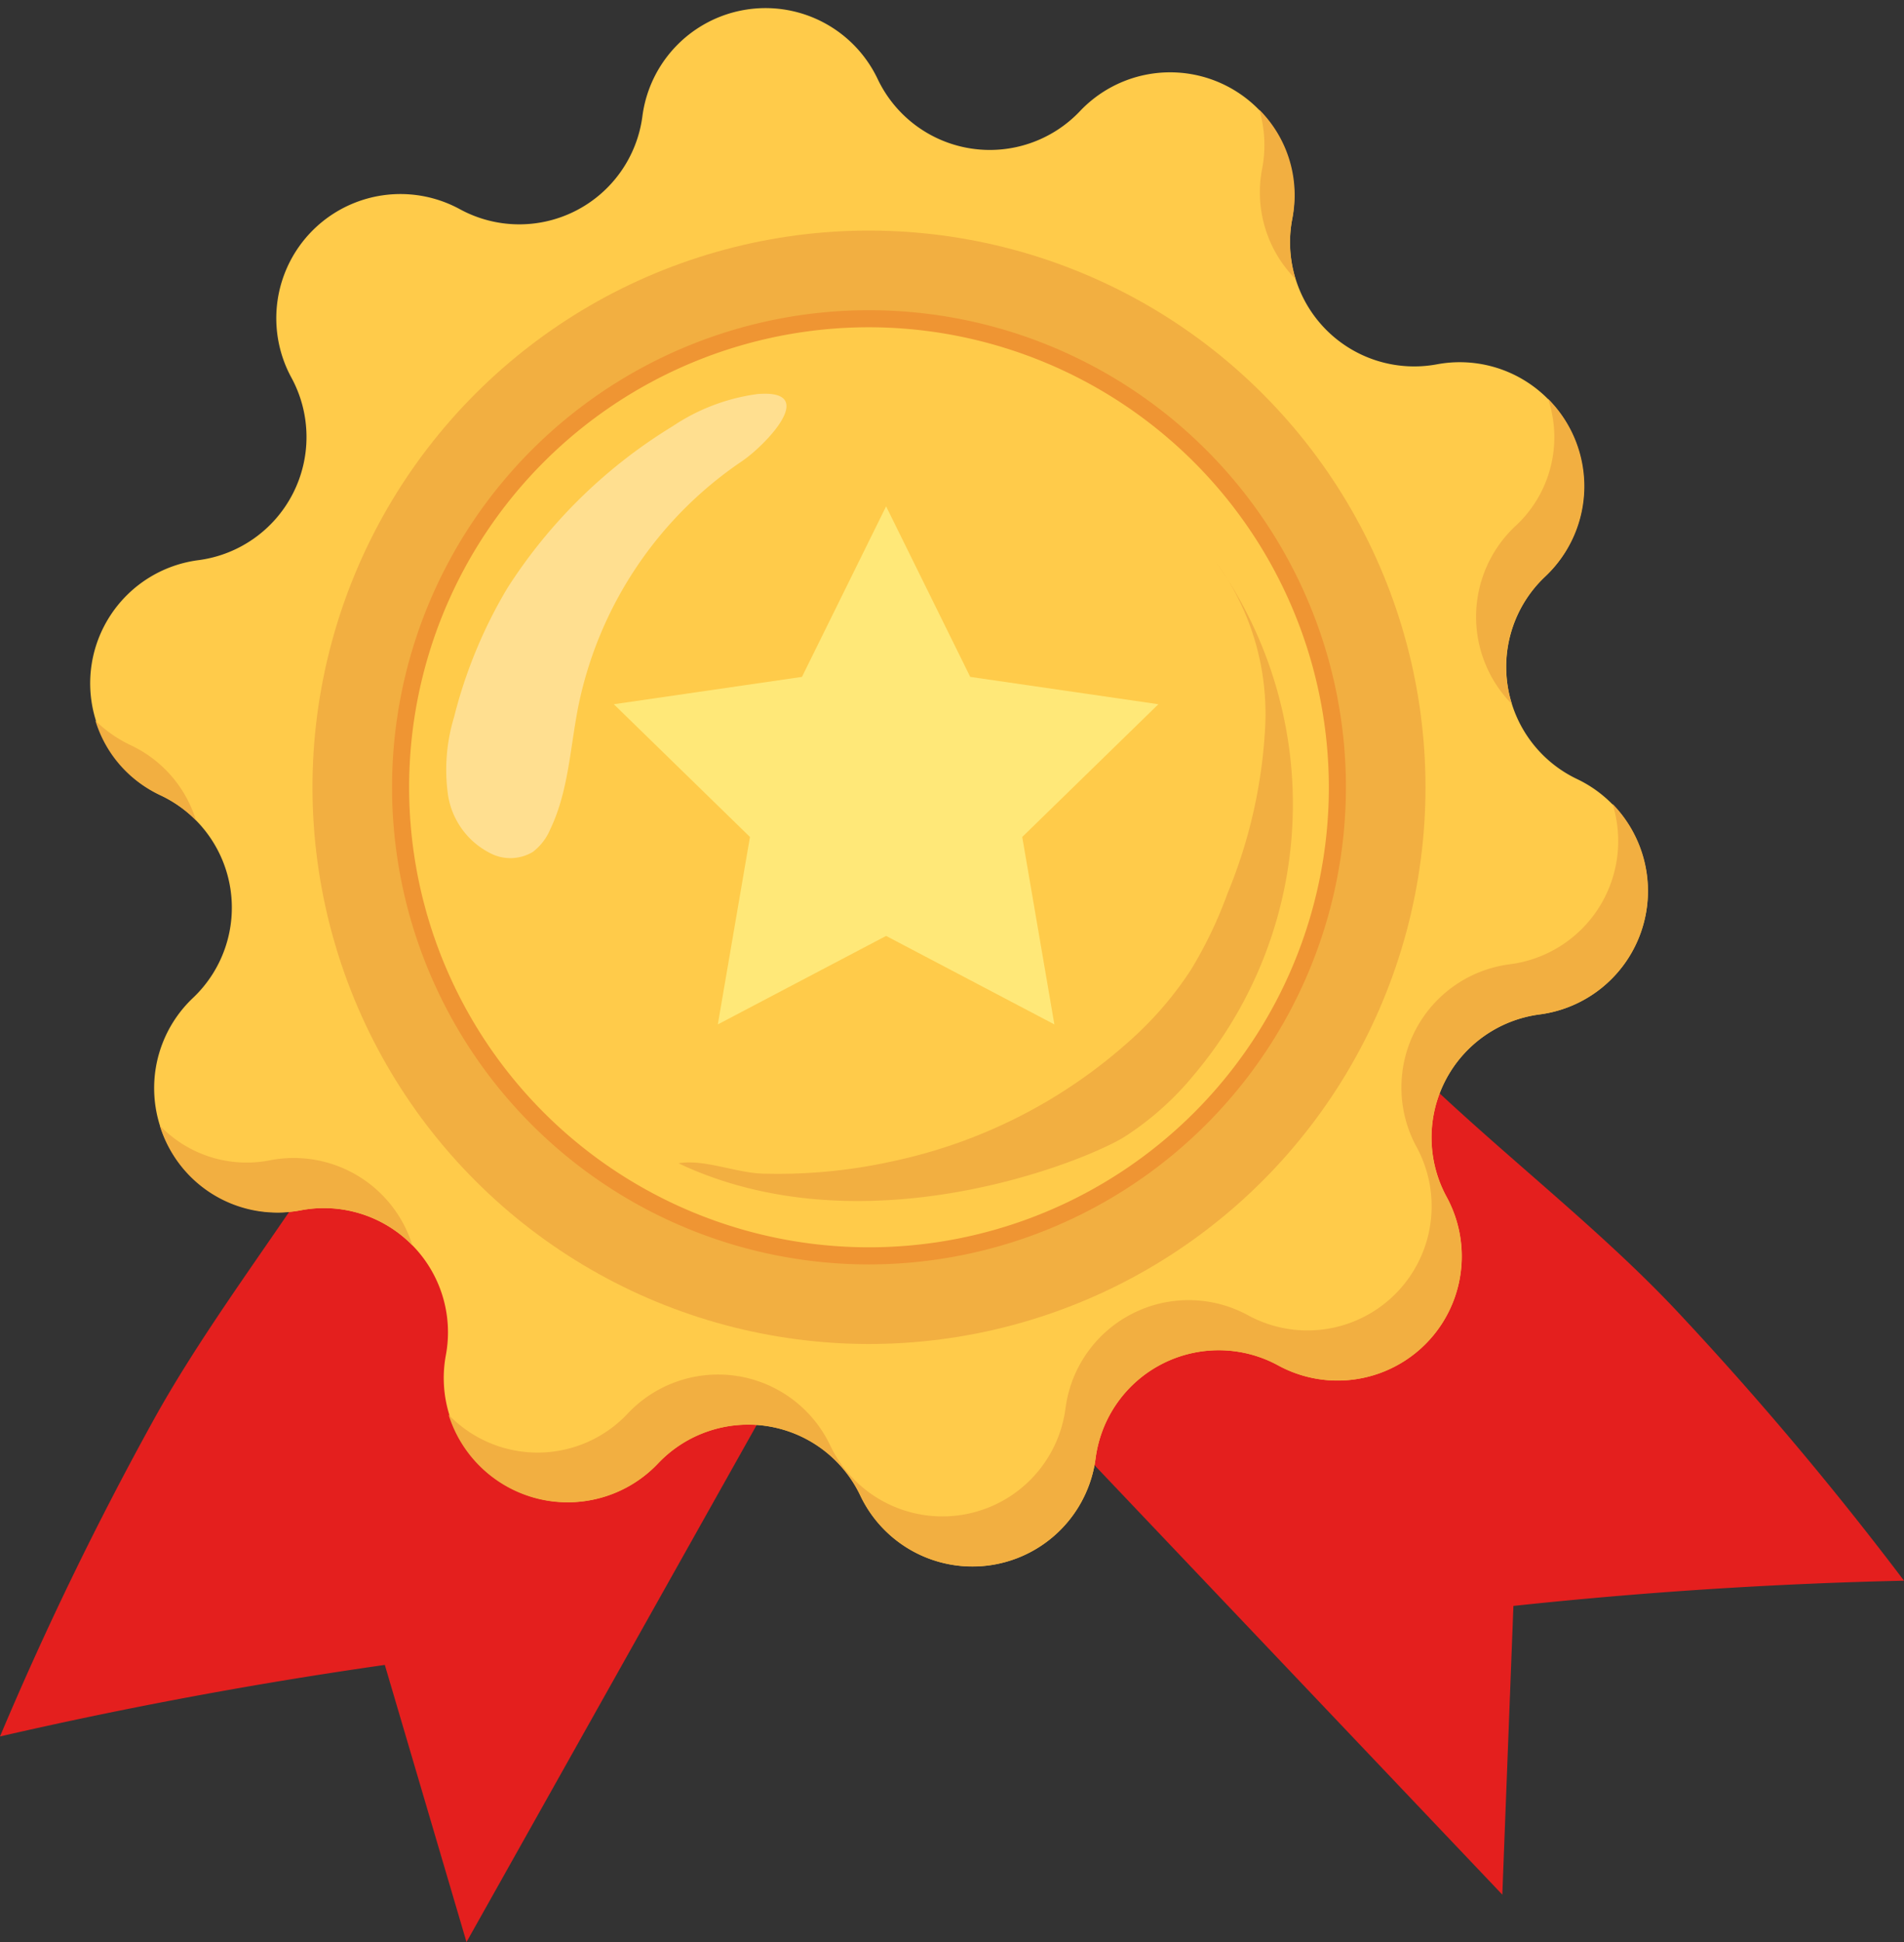 <svg id="huyhieu" xmlns="http://www.w3.org/2000/svg" width="99.005" height="100.95" viewBox="0 0 99.005 100.95">
  <rect x="0" y="0" width="99.005" height="100.95" fill="#333333" stroke="none"/>
  <g id="Group_587" data-name="Group 587" transform="translate(0 45.018)">
    <path id="Path_1425" data-name="Path 1425" d="M872.044,1684.134q9.921-2.279,20.01-3.718l4.247,14.406,19.493-34.723c1.272-2.267,2.579-4.654,2.626-7.253a11.2,11.2,0,0,0-3.218-7.447c-3.63-4.038-18.049-10.839-20.54-2.674-2.729,8.947-10.073,16.7-14.655,25A173.477,173.477,0,0,0,872.044,1684.134Z" transform="translate(-872.044 -1638.891)" fill="#e41f1e"/>
  </g>
  <g id="Group_588" data-name="Group 588" transform="translate(46.076 45.018)">
    <path id="Path_1426" data-name="Path 1426" d="M1115.56,1676.038q-10.177.228-20.31,1.311-.289,7.5-.577,15.008l-27.425-28.87c-1.79-1.885-3.644-3.878-4.327-6.386a11.2,11.2,0,0,1,1.29-8.01c2.527-4.806,14.833-14.941,19.254-7.637,4.843,8,13.866,13.714,20.348,20.636A173.438,173.438,0,0,1,1115.56,1676.038Z" transform="translate(-1062.631 -1638.891)" fill="#e41f1e"/>
  </g>
  <g id="Group_589" data-name="Group 589" transform="translate(4.683 0.417)">
    <path id="Path_1427" data-name="Path 1427" d="M953.194,1524.96h0a6.456,6.456,0,0,0-9.492,4.833h0a6.456,6.456,0,0,1-12.233,1.934h0a6.456,6.456,0,0,0-10.52-1.67h0a6.456,6.456,0,0,1-11.033-5.626h0a6.456,6.456,0,0,0-7.53-7.534h0a6.456,6.456,0,0,1-5.619-11.037h0a6.456,6.456,0,0,0-1.663-10.521h0a6.456,6.456,0,0,1,1.941-12.232h0a6.456,6.456,0,0,0,4.839-9.489h0a6.456,6.456,0,0,1,8.76-8.755h0a6.456,6.456,0,0,0,9.492-4.833h0a6.456,6.456,0,0,1,12.233-1.934h0a6.456,6.456,0,0,0,10.52,1.67h0a6.456,6.456,0,0,1,11.034,5.626h0a6.456,6.456,0,0,0,7.53,7.534h0a6.456,6.456,0,0,1,5.62,11.037h0a6.456,6.456,0,0,0,1.663,10.521h0a6.456,6.456,0,0,1-1.941,12.232h0a6.456,6.456,0,0,0-4.839,9.489h0A6.456,6.456,0,0,1,953.194,1524.96Z" transform="translate(-891.415 -1454.406)" fill="#ffcb4a"/>
  </g>
  <g id="Group_595" data-name="Group 595" transform="translate(4.96 5.707)">
    <g id="Group_590" data-name="Group 590" transform="translate(60.522 0)">
      <path id="Path_1428" data-name="Path 1428" d="M1144.609,1481.981a6.263,6.263,0,0,0-1.707-5.7,6.5,6.5,0,0,1,.143,3.09h0a6.409,6.409,0,0,0,1.74,5.71,6.416,6.416,0,0,1-.176-3.1Z" transform="translate(-1142.902 -1476.284)" fill="#f2af41"/>
    </g>
    <g id="Group_591" data-name="Group 591" transform="translate(71.794 15.025)">
      <path id="Path_1429" data-name="Path 1429" d="M1191.547,1545.068h0a6.461,6.461,0,0,0-.158,9.231,6.428,6.428,0,0,1,1.722-6.624h0a6.422,6.422,0,0,0,.159-9.244A6.283,6.283,0,0,1,1191.547,1545.068Z" transform="translate(-1189.527 -1538.431)" fill="#f2af41"/>
    </g>
    <g id="Group_592" data-name="Group 592" transform="translate(0 31.753)">
      <path id="Path_1430" data-name="Path 1430" d="M895.971,1611.518h0a6.467,6.467,0,0,1,1.821,1.29,6.39,6.39,0,0,0-3.385-3.9h0a6.666,6.666,0,0,1-1.846-1.284A6.277,6.277,0,0,0,895.971,1611.518Z" transform="translate(-892.561 -1607.627)" fill="#f2af41"/>
    </g>
    <g id="Group_593" data-name="Group 593" transform="translate(3.35 52.802)">
      <path id="Path_1431" data-name="Path 1431" d="M912.2,1696.486h0a6.265,6.265,0,0,1-5.779-1.793,6.379,6.379,0,0,0,7.342,4.4h0a6.409,6.409,0,0,1,5.789,1.824A6.46,6.46,0,0,0,912.2,1696.486Z" transform="translate(-906.419 -1694.693)" fill="#f2af41"/>
    </g>
    <g id="Group_594" data-name="Group 594" transform="translate(18.366 36.073)">
      <path id="Path_1432" data-name="Path 1432" d="M1029.05,1625.5a6.457,6.457,0,0,1-5.352,8.341h0a6.456,6.456,0,0,0-4.839,9.489h0a6.456,6.456,0,0,1-8.76,8.755h0a6.456,6.456,0,0,0-9.492,4.833h0a6.456,6.456,0,0,1-12.234,1.934h0a6.456,6.456,0,0,0-10.52-1.67h0a6.427,6.427,0,0,1-9.326.071,6.482,6.482,0,0,0,10.89,2.536h0a6.456,6.456,0,0,1,10.52,1.67h0a6.456,6.456,0,0,0,12.233-1.934h0a6.456,6.456,0,0,1,9.492-4.833h0a6.456,6.456,0,0,0,8.76-8.755h0a6.456,6.456,0,0,1,4.839-9.489h0A6.476,6.476,0,0,0,1029.05,1625.5Z" transform="translate(-968.528 -1625.496)" fill="#f2af41"/>
    </g>
  </g>
  <g id="Group_596" data-name="Group 596" transform="translate(4.263)">
    <circle id="Ellipse_3" data-name="Ellipse 3" cx="28.937" cy="28.937" r="28.937" transform="translate(0 40.923) rotate(-45)" fill="#f2af41"/>
  </g>
  <g id="Group_597" data-name="Group 597" transform="translate(10.74 6.477)">
    <circle id="Ellipse_4" data-name="Ellipse 4" cx="24.357" cy="24.357" r="24.357" transform="translate(0 34.446) rotate(-45)" fill="#ffcb4a"/>
  </g>
  <g id="Group_598" data-name="Group 598" transform="translate(20.385 16.122)">
    <path id="Path_1433" data-name="Path 1433" d="M981.163,1568.968a24.8,24.8,0,1,1,24.8-24.8A24.83,24.83,0,0,1,981.163,1568.968Zm0-48.714a23.912,23.912,0,1,0,23.912,23.912A23.94,23.94,0,0,0,981.163,1520.254Z" transform="translate(-956.362 -1519.365)" fill="#ef9533"/>
  </g>
  <g id="Group_599" data-name="Group 599" transform="translate(35.284 29.229)">
    <path id="Path_1434" data-name="Path 1434" d="M1041.525,1598.384a18.273,18.273,0,0,0,3.11-3.626,22.107,22.107,0,0,0,1.9-3.965,26.11,26.11,0,0,0,1.963-8.75,13.363,13.363,0,0,0-2.551-8.464,21.815,21.815,0,0,1-1.153,26.639,15.51,15.51,0,0,1-3.626,3.231c-2.08,1.29-13.564,5.924-23.178,1.37,1.262-.236,2.982.487,4.333.534a27.573,27.573,0,0,0,6.853-.651A26.761,26.761,0,0,0,1041.525,1598.384Z" transform="translate(-1017.991 -1573.579)" fill="#f2af41"/>
  </g>
  <g id="Group_600" data-name="Group 600" transform="translate(23.187 20.466)" opacity="0.39">
    <path id="Path_1435" data-name="Path 1435" d="M968.38,1554.137a9.415,9.415,0,0,0-.318,4.042,4.085,4.085,0,0,0,2.365,3.116,2.271,2.271,0,0,0,2.044-.143,2.866,2.866,0,0,0,.911-1.183c.945-1.969,1.03-4.222,1.453-6.365a20.258,20.258,0,0,1,8.5-12.754c1.183-.792,4.1-3.767.823-3.5a10.371,10.371,0,0,0-4.405,1.668,26.7,26.7,0,0,0-8.607,8.427A24.877,24.877,0,0,0,968.38,1554.137Z" transform="translate(-967.955 -1537.333)" fill="#fff"/>
  </g>
  <g id="Group_601" data-name="Group 601" transform="translate(31.918 26.32)">
    <path id="Path_1436" data-name="Path 1436" d="M1018.226,1561.547l4.375,8.865,9.783,1.421-7.079,6.9,1.671,9.743-8.75-4.6-8.75,4.6,1.671-9.743-7.079-6.9,9.783-1.421Z" transform="translate(-1004.068 -1561.547)" fill="#ffe878"/>
  </g>
</svg>
